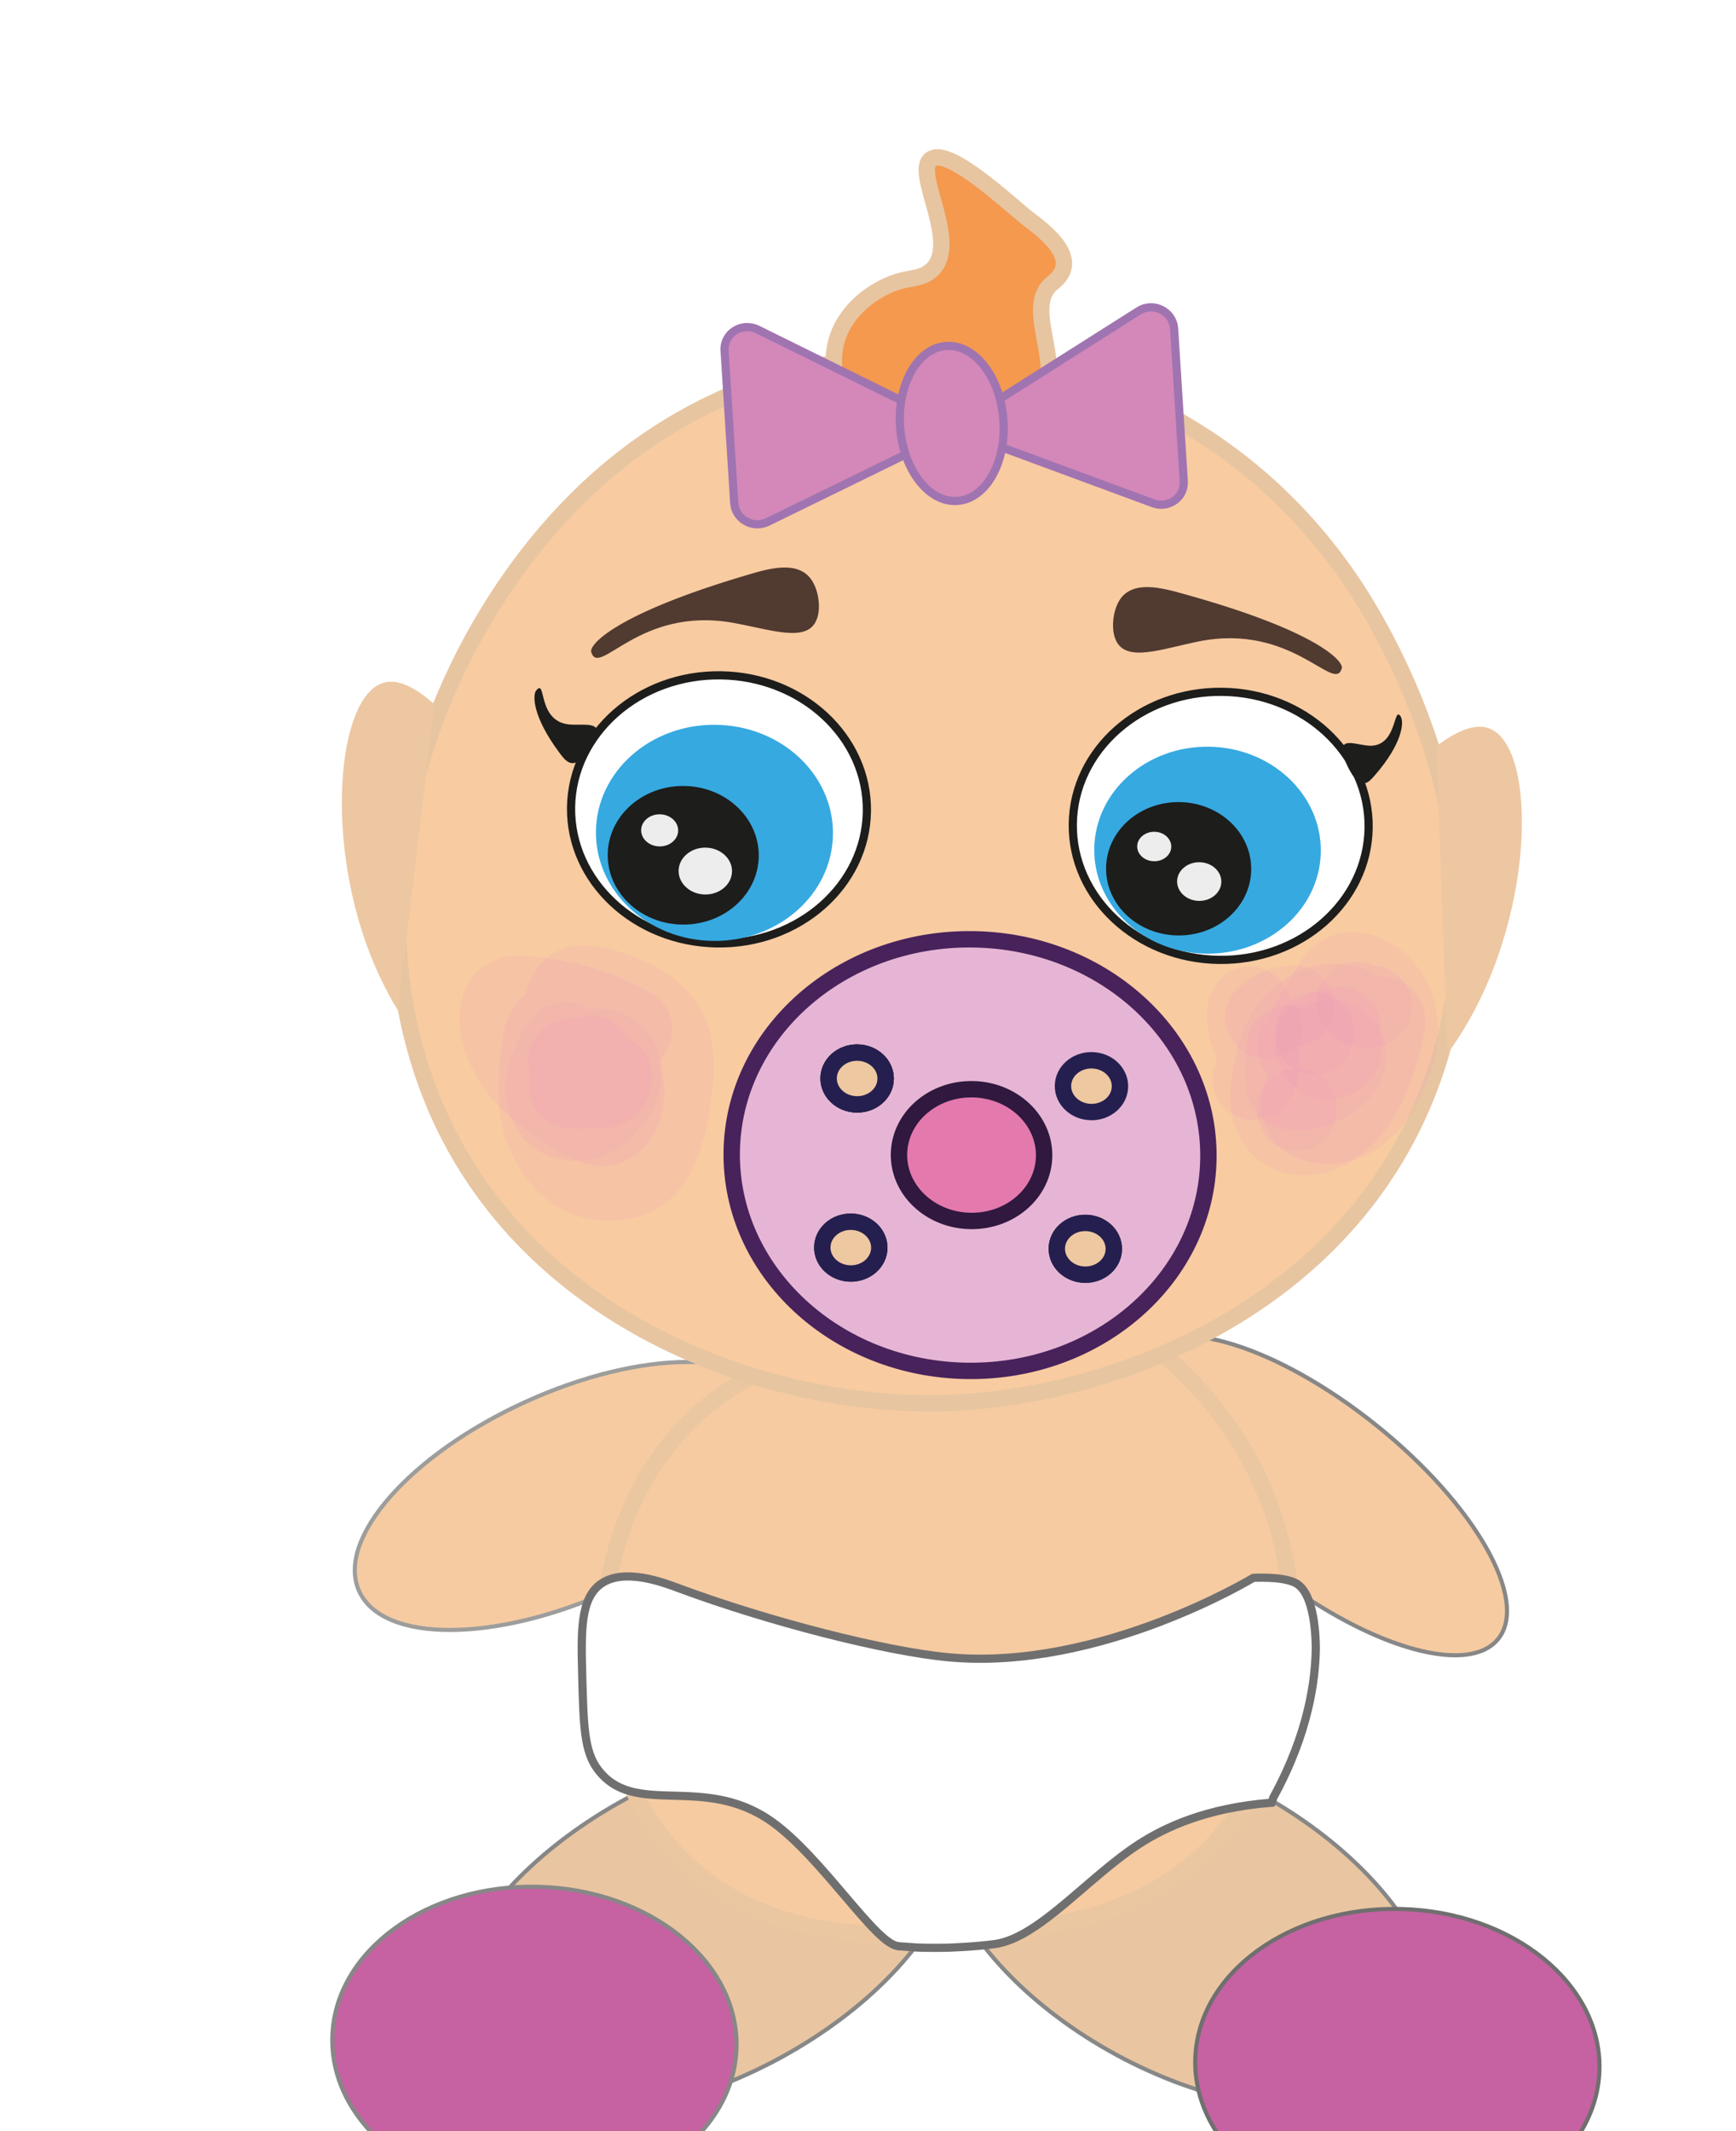 <?xml version="1.0" encoding="UTF-8"?><svg id="Lag_1" xmlns="http://www.w3.org/2000/svg" width="3.74cm" height="4.59cm" xmlns:xlink="http://www.w3.org/1999/xlink" viewBox="0 0 105.97 129.99"><defs><style>.cls-1,.cls-2,.cls-3,.cls-4,.cls-5,.cls-6,.cls-7,.cls-8,.cls-9,.cls-10,.cls-11,.cls-12,.cls-13,.cls-14,.cls-15,.cls-16,.cls-17,.cls-18,.cls-19,.cls-20{stroke-miterlimit:10;}.cls-1,.cls-2,.cls-3,.cls-4,.cls-5,.cls-6,.cls-9,.cls-10,.cls-11,.cls-12,.cls-13,.cls-14,.cls-20{stroke-linecap:round;}.cls-1,.cls-5,.cls-15,.cls-16{stroke-width:.5px;}.cls-1,.cls-16{fill:#d388b9;stroke:#a074b1;}.cls-2,.cls-3{fill:#c661a2;}.cls-2,.cls-3,.cls-4,.cls-7,.cls-8{stroke-width:.25px;}.cls-2,.cls-15{stroke:#706f6f;}.cls-3,.cls-4,.cls-7{stroke:#878787;}.cls-4{fill:#e9c6a1;}.cls-5,.cls-6,.cls-10,.cls-11,.cls-13{stroke:#1d1d1b;}.cls-5,.cls-15{fill:#fff;}.cls-21,.cls-10{fill:#ecc7a1;}.cls-22{fill:#ee96bf;}.cls-23,.cls-6{fill:#1d1d1b;}.cls-24{fill:#513a30;}.cls-7,.cls-8,.cls-17{fill:#f6cba1;}.cls-8{stroke:#9d9d9c;}.cls-9{fill:#e479ae;stroke:#30183e;}.cls-11,.cls-12{fill:#eec8a1;}.cls-12{stroke:#251f4f;}.cls-13{fill:#ededed;}.cls-14{fill:#e6b5d5;stroke:#48225b;}.cls-25{filter:url(#drop-shadow-1);}.cls-17{stroke:#eac6a1;}.cls-18{fill:#f4994e;}.cls-18,.cls-19{stroke:#e7c5a1;}.cls-19{fill:#f8cba1;}.cls-26{opacity:.15;}.cls-20{fill:#36a9e1;stroke:#36a9e1;stroke-width:.75px;}</style><filter id="drop-shadow-1" filterUnits="userSpaceOnUse"><feOffset dx="7" dy="7"/><feGaussianBlur result="blur" stdDeviation="5"/><feFlood flood-color="#000" flood-opacity=".2"/><feComposite in2="blur" operator="in"/><feComposite in="SourceGraphic"/></filter></defs><g class="cls-25"><g><ellipse class="cls-4" cx="65.47" cy="110.37" rx="9.09" ry="16.52" transform="translate(-62.76 115.2) rotate(-61.48)"/><ellipse class="cls-4" cx="35.92" cy="110.65" rx="16.9" ry="9.19" transform="translate(-47.11 29.16) rotate(-27.55)"/><g><g><g><ellipse class="cls-8" cx="27.72" cy="84.26" rx="14.05" ry="6.32" transform="translate(-32.37 19.01) rotate(-24.43)"/><ellipse class="cls-7" cx="73.56" cy="84.24" rx="5.51" ry="13.97" transform="translate(-38.18 88.9) rotate(-51.26)"/><path class="cls-17" d="M54.04,71.53c-3.55-.18-6.54,1.31-11.02,3.4-3.91,1.82-6.28,2.92-8.54,5.43-4.46,4.94-4.69,11.14-4.66,13.24,.03,1.82,.12,8.2,4.85,12.86,5.12,5.04,12.23,4.7,16.75,4.48,4.56-.22,10.62-.52,15.25-5.04,5.92-5.79,6.54-15.59,3.16-22.75-2.52-5.34-8.21-11.22-15.79-11.6Z"/><path class="cls-19" d="M50.58,78.6c10.25-.28,25.45-5.88,30.17-20.64,4.59-14.33-3.85-27.41-5.13-29.33-7.98-11.95-20.05-13.63-22.39-13.91-2.28-.26-14.96-1.47-25.21,8.89-7.35,7.42-13.17,20.49-9.71,33.23,4.34,16.03,20.8,22.07,32.28,21.76Z"/><ellipse class="cls-14" cx="52.22" cy="63.46" rx="13.17" ry="14.55" transform="translate(-11.95 114.81) rotate(-89.22)"/><ellipse class="cls-10" cx="44.94" cy="69.11" rx="1.58" ry="1.74" transform="translate(-24.78 113.1) rotate(-89.22)"/><ellipse class="cls-11" cx="59.26" cy="69.18" rx="1.58" ry="1.74" transform="translate(-10.73 127.49) rotate(-89.22)"/><ellipse class="cls-12" cx="59.63" cy="59.26" rx="1.58" ry="1.74" transform="translate(-.44 118.07) rotate(-89.22)"/><ellipse class="cls-12" cx="59.26" cy="69.18" rx="1.58" ry="1.74" transform="translate(-10.73 127.49) rotate(-89.22)"/><ellipse class="cls-12" cx="44.94" cy="69.11" rx="1.58" ry="1.74" transform="translate(-24.78 113.1) rotate(-89.22)"/><ellipse class="cls-12" cx="45.32" cy="58.79" rx="1.58" ry="1.74" transform="translate(-14.08 103.3) rotate(-89.22)"/><ellipse class="cls-11" cx="45.32" cy="58.79" rx="1.58" ry="1.74" transform="translate(-14.08 103.3) rotate(-89.22)"/><ellipse class="cls-9" cx="52.31" cy="63.47" rx="4.02" ry="4.43" transform="translate(-11.87 114.9) rotate(-89.22)"/><ellipse class="cls-5" cx="36.89" cy="42.36" rx="8.18" ry="9.03" transform="translate(-5.97 78.67) rotate(-89.22)"/><ellipse class="cls-5" cx="67.52" cy="43.36" rx="8.18" ry="9.03" transform="translate(23.24 110.29) rotate(-89.22)"/><ellipse class="cls-20" cx="36.61" cy="43.79" rx="6.22" ry="6.86" transform="translate(-7.66 79.82) rotate(-89.24)"/><ellipse class="cls-20" cx="66.71" cy="44.86" rx="5.94" ry="6.54" transform="translate(20.97 110.96) rotate(-89.24)"/><ellipse class="cls-6" cx="34.7" cy="45.16" rx="3.73" ry="4.11" transform="translate(-10.91 79.26) rotate(-89.24)"/><ellipse class="cls-6" cx="64.94" cy="45.99" rx="3.57" ry="3.93" transform="translate(18.1 110.31) rotate(-89.24)"/><ellipse class="cls-13" cx="33.27" cy="43.63" rx="1.48" ry="1.63" transform="translate(-10.8 76.33) rotate(-89.24)"/><ellipse class="cls-13" cx="36.05" cy="46.13" rx="1.93" ry="2.13" transform="translate(-10.55 81.56) rotate(-89.24)"/><ellipse class="cls-13" cx="63.45" cy="44.63" rx="1.4" ry="1.54" transform="translate(17.99 107.48) rotate(-89.24)"/><ellipse class="cls-13" cx="66.2" cy="46.77" rx="1.68" ry="1.85" transform="translate(18.56 112.34) rotate(-89.24)"/><path class="cls-18" d="M45.89,18.72c-2.27-1.61-2.4-4.24-1.4-5.97,.17-.29,.86-1.45,2.47-2.25,1.3-.65,1.9-.42,2.61-.83,2.45-1.44-1.08-6.41,.36-7.04,1-.43,3.53,1.73,5.59,3.5,.63,.54,3.78,2.5,1.76,4.08-2.14,1.67,1.43,5.67-1.36,8.35-2.03,1.94-7.18,2.18-10.02,.16Z"/><g><path class="cls-16" d="M37.23,14.37l.59,9.29c.06,.99,1.14,1.6,2.04,1.16l9.16-4.48c1.03-.5,1.02-1.94-.02-2.45l-9.75-4.81c-.97-.48-2.09,.24-2.02,1.29Z"/><path class="cls-16" d="M53.43,17.69l9.08-5.75c.89-.57,2.09,.03,2.16,1.08l.59,9.32c.06,.98-.93,1.69-1.87,1.34l-9.67-3.57c-1.07-.4-1.24-1.81-.29-2.42Z"/><ellipse class="cls-1" cx="51.1" cy="18.81" rx="3.16" ry="4.74" transform="translate(-1.25 3.82) rotate(-4.23)"/></g><ellipse class="cls-2" cx="78.3" cy="118.95" rx="9.49" ry="12.34" transform="translate(-42.7 194.05) rotate(-88.47)"/><ellipse class="cls-3" cx="25.62" cy="117.6" rx="9.49" ry="12.34" transform="translate(-92.62 140.07) rotate(-88.47)"/><path class="cls-15" d="M47.85,111.74s1.17,.08,1.17,.08c0,0,.79,.03,1.77,.01,0,0,1.54-.04,2.92-.22,2.69-.36,5.69-4.08,8.83-6.11,1.55-1,4.08-2.21,8.08-2.52,.04-.11,.07-.21,.11-.32,2.19-4,2.56-7.22,2.59-9.08,0-.51-.03-3.42-1.26-4.02-.83-.41-2.56-.3-2.56-.3,0,0-9.37,5.69-18.56,4.85-3.91-.36-11.03-2.19-16.45-4.2-1.02-.38-3.38-1.28-4.8-.29-1.27,.89-1.22,2.91-1.15,5.59,.08,3.08,.12,4.62,.94,5.72,2.24,3.02,6.42,.24,10.61,3.19,3.06,2.15,6.37,7.52,7.74,7.61Z"/><ellipse class="cls-12" cx="45.32" cy="58.79" rx="1.58" ry="1.74" transform="translate(-14.08 103.3) rotate(-89.22)"/></g><path class="cls-24" d="M74.91,33.75c.11-.43-1.51-2.28-9.63-4.53-1.32-.37-3.16-.89-3.95,.39-.41,.67-.53,1.8-.19,2.48,.65,1.29,2.71,.5,4.99,.03,5.77-1.18,8.35,3.24,8.78,1.62Z"/><path class="cls-24" d="M29.09,32.75c-.13-.43,1.45-2.31,9.51-4.69,1.31-.39,3.13-.94,3.96,.33,.43,.66,.58,1.79,.25,2.48-.61,1.3-2.7,.54-4.99,.12-5.8-1.08-8.26,3.38-8.73,1.77Z"/><path class="cls-23" d="M25.72,35.12c-.18,.23-.29,1.5,1.47,3.84,.29,.38,.68,.92,1.35,.29,.35-.32,.76-.95,.88-1.39,.23-.82-.67-.64-1.53-.67-2.17-.08-1.5-2.93-2.17-2.07Z"/><path class="cls-23" d="M78.53,36.77c.14,.26,.14,1.52-1.64,3.55-.29,.33-.69,.8-1.24,.07-.29-.38-.61-1.06-.68-1.51-.14-.85,.66-.52,1.44-.42,1.97,.27,1.6-2.65,2.13-1.7Z"/></g><path class="cls-21" d="M19.53,35.96c-1.53-1.37-2.49-1.5-3.1-1.33-2.87,.79-3.69,9.9-.58,17.2,.51,1.18,1.03,2.13,1.43,2.79"/><path class="cls-21" d="M80.68,38.51c1.64-1.25,2.61-1.31,3.2-1.1,2.8,1,2.85,10.15-.86,17.19-.6,1.14-1.21,2.05-1.66,2.67"/></g></g><g class="cls-26"><path class="cls-22" d="M69.2,56.15c-.17,1.19-.3,2.36-.1,3.55,0,.04,.01,.07,.02,.11,.04,.19,.18,.48,.27,.65,.12,.23,.29,.46,.48,.64,.39,.36,.89,.68,1.42,.76,.35,.06,.7,.11,1.06,.09,.38-.02,.77-.08,1.14-.15,.52-.1,1.03-.32,1.5-.55s.9-.57,1.29-.91c1.05-.95,1.62-2.47,1.24-3.86-.07-.25-.19-.52-.31-.75-.13-.24-.32-.46-.49-.66-.05-.06-.11-.11-.17-.17-.2-.17-.41-.35-.65-.48-.51-.28-1.01-.41-1.59-.44-.03,0-.06,0-.09,0-.23,0-.53,.05-.76,.1-.27,.06-.52,.2-.77,.31-.29,.16-.53,.37-.7,.64-.22,.24-.37,.52-.45,.85-.1,.33-.12,.66-.04,1,.02,.33,.11,.64,.3,.93,.34,.53,.86,1,1.49,1.15l.66,.09c.45,0,.87-.12,1.26-.34l.04-.02-.6,.25c.06-.02,.12-.04,.18-.04l-.66,.09c.06,0,.12,0,.18,0l-.66-.09c.08,.01,.15,.04,.22,.07l-.6-.25c.07,.03,.14,.07,.2,.12l-.51-.39c.08,.06,.14,.13,.2,.2l-.39-.51c.05,.06,.08,.13,.11,.2l-.25-.6c.02,.06,.04,.12,.05,.18l-.09-.66c.01,.09,.01,.18,0,.27l.09-.66c-.02,.11-.04,.21-.08,.32l.25-.6c-.07,.16-.16,.3-.26,.44l.39-.51c-.14,.17-.29,.31-.46,.44l.51-.39c-.24,.18-.49,.33-.77,.45l.6-.25c-.32,.13-.64,.22-.98,.27l.66-.09c-.21,.02-.42,.04-.64,.02l.66,.09c-.07,0-.13-.02-.2-.05l.6,.25s-.06-.03-.08-.05l.51,.39s-.05-.04-.07-.06l.39,.51s-.04-.06-.06-.09l.25,.6c-.02-.05-.03-.1-.04-.16l.09,.66c-.06-.69,0-1.4,.09-2.08l-.09,.66s.01-.09,.02-.14c.1-.33,.12-.66,.04-1-.02-.33-.11-.64-.3-.93-.3-.52-.9-1.01-1.49-1.15-.64-.15-1.36-.11-1.93,.25l-.51,.39c-.31,.31-.52,.68-.64,1.1h0Z"/></g><g class="cls-26"><path class="cls-22" d="M75.47,59.63c.09-.09,.18-.17,.28-.25l-.51,.39c.44-.33,.94-.58,1.38-.91,.84-.63,1.56-1.4,1.84-2.45,.56-2.06-.88-4.1-2.92-4.53-1.78-.37-3.42,.21-4.79,1.32-1.1,.89-1.8,2.25-2.17,3.59-.35,1.26-.58,2.67-.41,3.97,.24,1.8,1.42,3.32,3.22,3.78,3.14,.8,5.91-1.57,7.17-4.25,.6-1.27,1.01-2.59,1.32-3.96,.19-.82,.2-1.63-.21-2.38-.36-.66-1.06-1.17-1.8-1.33-.86-.19-1.81-.15-2.69-.2-1.31-.07-2.56,1.2-2.5,2.5,.06,1.41,1.1,2.43,2.5,2.5,.67,.04,1.35,.06,2.02,.11l-.66-.09c.06,0,.12,.02,.18,.04l-.6-.25,.07,.05-.9-.9,.06,.09-.25-.6,.02,.11-.09-.66v.11c.02-.22,.05-.44,.08-.66-.21,1.08-.52,2.17-.94,3.19l.25-.6c-.29,.67-.63,1.3-1.07,1.88l.39-.51c-.29,.37-.61,.7-.97,.99l.51-.39c-.27,.2-.55,.37-.86,.5l.6-.25c-.23,.09-.46,.15-.7,.18l.66-.09c-.23,.02-.46,.02-.69,0l.66,.09c-.19-.03-.37-.08-.55-.15l.6,.25c-.14-.06-.26-.14-.39-.22l.51,.39c-.12-.1-.22-.2-.32-.32l.39,.51c-.09-.12-.16-.25-.23-.39l.25,.6c-.09-.21-.14-.43-.17-.66l.09,.66c-.05-.43-.02-.86,.04-1.29l-.09,.66c.11-.83,.27-1.65,.58-2.43l-.25,.6c.15-.36,.34-.7,.57-1.01l-.39,.51c.22-.28,.47-.53,.75-.76l-.51,.39c.23-.17,.46-.31,.71-.43l-.6,.25c.26-.11,.52-.19,.79-.23l-.66,.09c.23-.03,.46-.03,.7,0l-.66-.09c.19,.03,.36,.08,.53,.15l-.6-.25c.13,.06,.25,.13,.37,.22l-.51-.39c.08,.07,.15,.14,.22,.22l-.39-.51c.06,.09,.1,.17,.15,.26l-.25-.6c.03,.07,.04,.14,.05,.22l-.09-.66c0,.08,.01,.16,0,.24l.09-.66c-.02,.12-.05,.23-.09,.34l.25-.6c-.06,.12-.11,.22-.19,.32l.39-.51c-.13,.17-.28,.32-.45,.46l.51-.39c-.71,.54-1.52,.91-2.17,1.56-.93,.92-.99,2.62,0,3.54s2.54,.99,3.54,0h0Z"/></g><g class="cls-26"><path class="cls-22" d="M31.84,53.47c-1.24-.17-2.49-.35-3.73-.52-.89-.12-1.76-.11-2.57,.36s-1.32,1.19-1.65,2.06c-.21,.55-.25,1.15-.31,1.73-.07,.62-.13,1.23-.15,1.85-.04,1.23,.07,2.53,.5,3.69,.84,2.29,2.64,4.35,5.17,4.73,1.35,.2,2.67,.08,3.89-.56s2.06-1.85,2.57-3.15c.41-1.03,.63-2.15,.8-3.24,.2-1.34,.29-2.57,.08-3.92-.41-2.65-2.43-4.28-4.81-5.17-1.13-.42-2.35-.8-3.57-.64-1.67,.22-2.72,1.63-3.05,3.19-.25,1.17-.44,2.35-.62,3.53-.2,1.31-.47,2.7,.01,3.99,.54,1.44,1.69,2.55,3.24,2.84s3.15-.07,4.27-1.2c1.05-1.05,1.4-2.69,.99-4.1-.44-1.49-1.58-2.63-3.06-3.08-1.25-.38-2.78,.45-3.08,1.75s.41,2.67,1.75,3.08c.47,.14-.52-.31-.11-.04l-.3-.24c.07,.06,.13,.12,.18,.18l-.23-.3c.05,.07,.09,.15,.13,.22l-.15-.36c.03,.08,.05,.16,.07,.25-.22-.33-.02-.58-.04-.22-.02,.33,.16-.68,.03-.23s.3-.54,.04-.14c.27-.32,.31-.39,.14-.21,.34-.25,.41-.3,.19-.16-.42,.26,.58-.2,.11-.06-.44,.13,.49,.04,.2-.02-.08-.02-.26-.02-.34,0l.4,.05c-.09-.02-.17-.04-.26-.07l.35,.15c-.08-.04-.15-.08-.23-.13l.3,.23c-.18-.18-.13-.11,.14,.21-.33-.51,.17,.51-.03-.05l-.04-.17c.05,.37,.06,.42,.05,.13,.02-.18,.02-.37,.03-.54,.03-.64-.1,.63,0-.09,.07-.43,.13-.86,.2-1.29,.14-.86,.29-1.72,.47-2.57,.03-.15,.07-.29,.11-.44,.04-.19,.21-.31-.08,.18-.27,.46-.78,.64-1.29,.67,.55-.04-.5-.18,.04,0,.33,.11,.68,.19,1.02,.3,.11,.04,.23,.07,.34,.11,.11,.04,.22,.08,.33,.12,.26,.1,.22,.08-.11-.05,.3,.04,.65,.34,.91,.49,.48,.28-.36-.38,.02,.03-.01-.01,.24,.22,.23,.24l-.18-.24c.07,.09,.13,.19,.19,.29l.08,.15c.12,.25,.1,.2-.05-.13,.04,0,.13,.44,.14,.49,.03,.11,.05,.22,.06,.34-.05-.38-.06-.43-.03-.15,0,.29,.02,.58,0,.87,0,.17-.02,.35-.04,.52,0,.1-.06,.68,0,.11-.07,.83-.3,1.7-.54,2.5-.05,.17-.11,.33-.16,.5-.17,.55,.29-.44-.02,.04l-.08,.15c-.15,.23-.12,.2,.09-.08-.01,.06-.21,.23-.24,.26-.36,.39,.47-.3,.02-.03s.55-.13,.04,0c-.08,.02-.4,.06-.45,.11,.41-.05,.47-.06,.2-.04-.1,0-.21,0-.31,0-.33,.01,0-.15,.19,.04-.06-.06-.38-.08-.46-.11l-.15-.05c-.25-.09-.2-.07,.16,.07,0-.02-.39-.22-.42-.24-.49-.28,.36,.37-.03-.03-.07-.08-.16-.17-.24-.24-.41-.37,.26,.45-.03-.02-.12-.19-.23-.39-.34-.58-.29-.49,.16,.52-.02-.02-.07-.21-.14-.42-.2-.64-.03-.11-.05-.22-.07-.33-.05-.29-.05-.29,0,.02-.02-.14-.03-.29-.03-.43-.05-.95,.05-1.89,.14-2.83,.07-.72-.16,.55,0,.01,.02-.1,.05-.19,.08-.28-.06,.24-.18,.45-.37,.61l-.29,.22c-.85,.15-1.04,.22-.59,.21,.57,.18-.54-.08,.13,.01,.99,.14,1.98,.28,2.97,.42,.7,.1,1.29,.12,1.93-.25,.52-.3,1.01-.9,1.15-1.49,.27-1.18-.36-2.88-1.75-3.08h0Z"/></g><g class="cls-26"><path class="cls-22" d="M32.83,53.62c-2.14-1.27-4.49-1.97-6.95-2.25-.49-.06-.99-.11-1.48-.07-1.21,.1-2.26,.65-2.86,1.74-.68,1.24-.58,2.93-.1,4.22s1.21,2.42,2.19,3.39c.84,.82,1.81,1.52,2.79,2.16,1.32,.86,2.77,1.73,4.4,1.16s2.62-2.22,2.74-3.94c.09-1.41-.52-2.74-1.4-3.8-.95-1.15-2.34-1.69-3.78-1.84-.6-.06-1.36,.32-1.77,.73-.43,.43-.76,1.15-.73,1.77s.24,1.32,.73,1.77c.52,.47,1.07,.66,1.77,.73h.11c-.22-.02-.44-.05-.66-.08,.24,.04,.47,.1,.7,.19l-.6-.25c.25,.11,.48,.25,.7,.41l-.51-.39c.21,.17,.4,.36,.57,.58l-.39-.51c.16,.22,.29,.45,.4,.7l-.25-.6c.09,.22,.15,.43,.19,.67l-.09-.66c.03,.23,.03,.45,0,.68l.09-.66c-.03,.2-.08,.39-.15,.57l.25-.6c-.08,.18-.17,.34-.29,.5l.39-.51c-.08,.09-.16,.16-.25,.24l.51-.39c-.06,.05-.13,.09-.2,.12l.6-.25c-.13,.05-.23,.07-.36,.09l.66-.09c-.09,0-.18,0-.27-.01l.66,.09c-.14-.03-.27-.07-.4-.12l.6,.25c-.99-.45-1.94-1.16-2.8-1.83l.51,.39c-.61-.48-1.17-1-1.64-1.61l.39,.51c-.29-.39-.54-.8-.74-1.24l.25,.6c-.17-.4-.29-.8-.35-1.23l.09,.66c-.03-.29-.04-.58-.01-.87l-.09,.66c.02-.15,.05-.29,.11-.43l-.25,.6c.03-.07,.06-.13,.11-.19l-.39,.51c.04-.06,.1-.11,.16-.15l-.51,.39c.06-.05,.13-.08,.21-.11l-.6,.25c.08-.03,.15-.04,.23-.06l-.66,.09c.58-.06,1.18,.03,1.76,.1l-.66-.09c1.26,.18,2.48,.51,3.66,1l-.6-.25c.6,.26,1.18,.55,1.74,.88,1.13,.67,2.79,.29,3.42-.9s.31-2.71-.9-3.42h0Z"/></g><g class="cls-26"><path class="cls-22" d="M77.56,52.04c-1.73-.36-3.58,.16-4.77,1.52-1,1.14-1.48,2.52-2,3.92-.58,1.55-1.29,3.2-.29,4.77s2.93,1.99,4.66,1.64c2.67-.55,4.37-3.08,5.2-5.49,.97-2.83,.3-6.15-2.35-7.81-.74-.46-1.65-.73-2.52-.73-1.36,0-2.46,.76-3.16,1.88-.79,1.26-1.5,2.58-2.25,3.87-.66,1.13-.3,2.79,.9,3.42s2.72,.31,3.42-.9c.5-.86,1-1.72,1.5-2.58,.24-.41,.47-.83,.72-1.23,.07-.11,.27-.29,.01-.05-.18,.17-.32,.34-.56,.45-.09,.04-.78,.14-.5,.14,.29,0-.59-.16-.19-.02,.06,.02,.2,.04,.25,.09-.01,0-.56-.31-.24-.08,.03,.02,.22,.13,.22,.14-.02,.03-.49-.45-.2-.15,.02,.03,.37,.36,.35,.37-.04,.03-.36-.56-.17-.19,.05,.09,.11,.18,.16,.28,.26,.5-.18-.54,0,0,.03,.09,.13,.67,.08,.26s0,.2,0,.31-.01,.21-.01,.32c-.01,.54,.13-.55,0-.03-.11,.42-.22,.84-.37,1.25-.07,.19-.22,.31,.08-.18-.04,.07-.07,.16-.11,.23-.09,.18-.18,.35-.28,.52-.08,.13-.16,.26-.25,.39-.05,.07-.11,.14-.15,.21,.26-.49,.28-.35,.15-.2-.12,.13-.23,.26-.36,.38-.06,.06-.13,.11-.19,.17-.34,.31,.5-.3,.1-.08-.03,.02-.45,.24-.45,.25,0-.04,.63-.21,.24-.11-.08,.02-.16,.05-.25,.07-.06,.02-.13,.03-.19,.04-.3,.07,.59-.01,.29-.05-.08,0-.16,0-.24,0-.29,.01,.64,.14,.25,.02-.36-.11,.27,.13,.27,.13-.32-.16,.22,.19,.23,.2-.27-.23,.18,.24,.19,.25,.14,.2,.2,.49,.22,.73,.03,.52-.09,.44-.02,.22,.03-.1,.06-.2,.09-.29,.09-.26,.19-.52,.29-.78,.18-.47,.36-.95,.53-1.42,.04-.1,.07-.19,.11-.29,.03-.09,.21-.51,.05-.13-.15,.36-.01,.04,.03-.05,.06-.12,.11-.23,.18-.34,.05-.09,.11-.17,.16-.26,.12-.17,.11-.17-.02,0-.14,.17-.14,.17,0,.01,.05-.05,.1-.1,.15-.15,.18-.22-.48,.3-.12,.08,0,0,.23-.12,.25-.14-.36,.14-.45,.18-.27,.11,.07-.02,.13-.05,.2-.06,.31-.1,0,.15-.25,.02h.14c.27,.01,.19,0-.25-.04,1.28,.27,2.76-.37,3.08-1.75,.29-1.25-.38-2.79-1.75-3.08h0Z"/></g><g class="cls-26"><path class="cls-22" d="M68.23,54.04l-.05,.04,.51-.39c-.06,.04-.11,.07-.17,.09l.6-.25c-.06,.02-.12,.04-.19,.05l.66-.09s-.09,0-.13,0l.66,.09h-.06c.61,.79,1.22,1.6,1.84,2.4-.04-.51-.08-1.03-.12-1.54-.05-.64-.24-1.31-.73-1.77l-.51-.39c-.29-.18-.6-.28-.93-.3-.53-.07-1.13,0-1.59,.3-.57,.37-.93,.85-1.15,1.49-.31,.91-.2,1.97,.06,2.88,.16,.55,.39,1.09,.48,1.67l-.09-.66c.02,.17,.03,.33,0,.5l.09-.66c-.02,.13-.05,.25-.1,.38l.25-.6c-.04,.09-.09,.18-.15,.27l.39-.51-.03,.04c-.24,.23-.42,.49-.52,.8-.16,.3-.23,.62-.22,.96,0,.61,.27,1.35,.73,1.77s1.1,.76,1.77,.73c.61-.03,1.37-.22,1.77-.73,.17-.22,.36-.42,.5-.66s.23-.5,.33-.75c.09-.23,.11-.46,.15-.71,.08-.63,.03-1.22-.12-1.84s-.44-1.26-.54-1.93l.09,.66c-.03-.2-.03-.39-.01-.59l-.09,.66c.02-.12,.04-.24,.09-.36l-4.91-.66c.04,.51,.08,1.03,.12,1.54l.09,.66c.08,.33,.23,.61,.45,.85,.3,.39,.79,.82,1.3,.9,.29,.04,.57,.11,.86,.1,.25,0,.54-.05,.79-.11,.22-.06,.52-.19,.72-.3,.24-.14,.45-.32,.66-.5,.46-.4,.73-1.17,.73-1.77s-.27-1.35-.73-1.77-1.1-.76-1.77-.73l-.66,.09c-.42,.12-.79,.33-1.1,.64h0Z"/></g><g class="cls-26"><path class="cls-22" d="M72.07,56.84c.07-.07,.14-.13,.22-.19l-.51,.39c.17-.13,.35-.24,.55-.32l-.6,.25c.21-.09,.44-.15,.67-.18l-.66,.09c.07,0,.14-.02,.21-.02,.34,.01,.67-.06,.96-.22,.31-.1,.58-.27,.8-.52,.24-.23,.42-.49,.52-.8,.16-.3,.23-.62,.22-.96l-.09-.66c-.12-.42-.33-.79-.64-1.1l-.51-.39c-.39-.23-.81-.34-1.26-.34-.29,.01-.59,.07-.88,.11-.08,.01-.16,.02-.24,.04-.36,.08-.7,.25-1.03,.39-.14,.06-.28,.13-.41,.22-.24,.16-.46,.34-.68,.52-.06,.05-.13,.11-.19,.17-.24,.23-.42,.49-.52,.8-.16,.3-.23,.62-.22,.96-.01,.34,.06,.67,.22,.96,.1,.31,.27,.58,.52,.8l.51,.39c.39,.23,.81,.34,1.26,.34l.66-.09c.42-.12,.79-.33,1.1-.64h0Z"/></g><g class="cls-26"><path class="cls-22" d="M72.16,63.19c3.22,0,3.22-5,0-5s-3.22,5,0,5h0Z"/></g><g class="cls-26"><path class="cls-22" d="M73.24,58.52c3.22,0,3.22-5,0-5s-3.22,5,0,5h0Z"/></g><g class="cls-26"><path class="cls-22" d="M72.81,58.59c.06,.02,.13,.04,.2,.05,.27,.05,.56,.11,.84,.1,.04,0,.07,0,.11,0,.24-.02,.49-.06,.74-.1,.07-.01,.14-.03,.21-.06,.22-.08,.45-.18,.66-.28,.03-.02,.06-.03,.1-.05,.23-.14,.45-.32,.65-.49,.05-.04,.1-.09,.14-.14,.15-.18,.3-.37,.43-.56,.02-.03,.04-.07,.06-.1,.23-.39,.34-.81,.34-1.26,0-.45-.12-.87-.34-1.26-.22-.38-.52-.67-.9-.9-.39-.23-.81-.34-1.26-.34-.09,0-.18,0-.27,0-.31,.03-.62,.06-.92,.13-.08,.02-.16,.05-.24,.08-.24,.1-.58,.21-.82,.37-.52,.35-.89,.69-1.23,1.23s-.41,1.04-.47,1.65c-.02,.18,.02,.36,.05,.54,.02,.18,.03,.37,.1,.55,.08,.21,.19,.55,.35,.77s.31,.48,.53,.65c.09,.08,.2,.16,.29,.22s.19,.16,.29,.22c.03,.02,.07,.04,.1,.06,.22,.11,.45,.22,.68,.28,.01,0,.03,0,.04,.01,.22,.05,.48,.07,.71,.1,.28,.03,.64-.05,.86-.09,.08-.01,.15-.03,.22-.06,.16-.06,.49-.18,.7-.3s.48-.35,.6-.45c.21-.17,.41-.46,.54-.66,.16-.23,.27-.51,.34-.78,.15-.61,.11-.92,0-1.53-.08-.33-.23-.61-.45-.85-.18-.27-.41-.49-.7-.64-.29-.18-.6-.28-.93-.3-.33-.07-.66-.06-1,.04l-.6,.25c-.38,.22-.67,.52-.9,.9l-.25,.6c-.12,.44-.12,.89,0,1.33,0,.01,0,.03,0,.04l-.09-.66s0,.08,0,.12l.09-.66s-.02,.08-.03,.12l.25-.6s-.04,.08-.07,.12l.39-.51c-.04,.05-.08,.1-.14,.14l.51-.39c-.06,.05-.12,.08-.19,.11l.6-.25c-.07,.03-.14,.05-.22,.06l.66-.09c-.07,0-.13,0-.2,0l.66,.09c-.05,0-.1-.02-.15-.04l.6,.25c-.06-.02-.11-.05-.16-.09l.51,.39c-.05-.04-.1-.09-.14-.14l.39,.51c-.05-.06-.08-.12-.11-.19l.25,.6c-.03-.08-.05-.16-.06-.24l.09,.66c0-.08,0-.16,0-.25l-.09,.66c.01-.08,.03-.15,.06-.22l-.25,.6c.03-.07,.07-.14,.12-.2l-.39,.51c.06-.07,.13-.14,.2-.2l-.51,.39c.09-.07,.19-.12,.29-.17l-.6,.25c.13-.06,.27-.09,.41-.11l-.66,.09c.12-.02,.23-.02,.35-.01l-2.16-3.76c-.03,.06-.06,.11-.1,.16l.39-.51c-.05,.06-.1,.12-.16,.16l.51-.39c-.08,.06-.16,.11-.25,.14l.6-.25c-.1,.04-.2,.07-.3,.08l.66-.09c-.09,0-.18,.01-.26,0l.66,.09c-.08-.01-.16-.03-.23-.06-.33-.1-.66-.12-1-.04-.33,.02-.64,.11-.93,.3-.29,.16-.53,.37-.7,.64-.22,.24-.37,.52-.45,.85l-.09,.66c0,.45,.12,.87,.34,1.26l.39,.51c.31,.31,.68,.52,1.1,.64h0Z"/></g><g class="cls-26"><path class="cls-22" d="M26.7,56.8c-.16,.49-.27,1.02-.28,1.54,0,.17,.03,.35,.06,.52,.02,.15,.03,.33,.08,.48,.09,.3,.21,.62,.39,.88,.14,.21,.31,.43,.48,.62,.1,.11,.24,.2,.36,.29,.11,.09,.24,.2,.37,.27,.11,.06,.26,.11,.36,.16,.11,.05,.26,.13,.4,.16,.57,.15,1,.13,1.56,.02,.05-.01,.1-.02,.15-.04,.19-.07,.45-.17,.63-.27,.03-.01,.05-.03,.08-.05,.46-.31,.76-.58,1.06-1.06,.13-.21,.23-.51,.3-.69,.06-.15,.06-.3,.08-.47,.02-.12,.05-.26,.05-.39,0-.17-.06-.53-.09-.69-.04-.24-.2-.56-.28-.7,0-.02-.02-.03-.03-.05-.21-.36-.37-.5-.66-.73l-.25-.2c-.21-.09-.42-.18-.63-.26-.03-.01-.06-.02-.1-.03-.1-.03-.2-.06-.3-.07-.32-.05-.66-.11-.99-.12s-.66,.06-.95,.11c-.11,.02-.22,.04-.33,.07-.31,.09-.62,.23-.91,.37-.11,.05-.22,.11-.32,.18-.25,.18-.52,.37-.75,.59-.04,.04-.08,.09-.12,.13-.17,.2-.34,.42-.49,.64-.18,.29-.28,.6-.3,.93-.07,.33-.06,.66,.04,1l.25,.6c.22,.38,.52,.67,.9,.9,.21,.11,.45,.2,.67,.28,.03,.01,.07,.02,.1,.03s.07,.01,.1,.02c.25,.04,.51,.09,.75,.1,.28,.01,.56-.05,.83-.1,.08-.01,.15-.03,.22-.05,.23-.08,.45-.18,.67-.28,.03-.01,.07-.03,.1-.05,.25-.13,.46-.33,.67-.5,.05-.04,.11-.09,.15-.14,.15-.17,.29-.37,.43-.55,.02-.03,.05-.06,.06-.1,.14-.24,.24-.5,.32-.75,.01-.03,.02-.06,.02-.1,.04-.17,.07-.51,.09-.68,0-.02,0-.05,0-.07,.03-.58-.16-1.1-.41-1.61-.03-.06-.07-.12-.11-.17-.16-.21-.31-.45-.51-.63-.1-.09-.22-.17-.32-.25s-.21-.17-.33-.25c-.15-.1-.33-.16-.49-.22-.17-.07-.33-.16-.52-.19-.24-.05-.51-.08-.75-.1-.04,0-.08,0-.12,0s-.08,0-.12,0c-.25,.02-.51,.05-.75,.11-.04,0-.08,.02-.11,.04-.23,.08-.47,.18-.69,.3-.29,.16-.53,.37-.7,.64-.22,.24-.37,.52-.45,.85-.1,.33-.12,.66-.04,1,.02,.33,.11,.64,.3,.93l.39,.51c.31,.31,.68,.52,1.1,.64l.66,.09c.45,0,.87-.12,1.26-.34,.03-.01,.05-.03,.08-.04l-.6,.25c.07-.03,.13-.04,.2-.06l-.66,.09c.09-.01,.18-.01,.27,0l-.66-.09c.1,.01,.2,.04,.29,.08l-.6-.25c.09,.04,.18,.09,.26,.15l-.51-.39c.07,.05,.13,.11,.19,.18l-.39-.51c.05,.06,.09,.13,.12,.2l-.25-.6c.03,.06,.04,.12,.05,.19l-.09-.66c0,.07,0,.13,0,.2l.09-.66c-.01,.06-.03,.11-.05,.17l.25-.6c-.03,.07-.07,.14-.12,.2l.39-.51c-.06,.07-.12,.13-.19,.19l.51-.39c-.08,.06-.17,.11-.26,.15l.6-.25c-.1,.04-.19,.06-.29,.08l.66-.09c-.08,0-.16,0-.24,0l.66,.09c-.08-.01-.16-.03-.23-.06l.6,.25s-.04-.02-.06-.03l.9,3.42s.05-.07,.08-.11l-.39,.51c.1-.12,.21-.23,.33-.32l-.51,.39c.13-.1,.28-.18,.43-.25l-.6,.25c.19-.08,.38-.13,.59-.16l-.66,.09c.18-.02,.36-.02,.54,0l-.66-.09c.17,.02,.33,.07,.49,.13l-1.49-1.15s.03,.05,.05,.07l-.25-.6s.02,.07,.03,.11l-.09-.66s0,.05,0,.08l.09-.66s-.02,.09-.04,.13l.25-.6s-.05,.09-.08,.13l.39-.51s-.07,.07-.11,.11l.51-.39s-.08,.06-.13,.08l.6-.25s-.1,.03-.15,.04l.66-.09c-.06,0-.11,0-.16,0l.66,.09c-.06-.01-.11-.03-.17-.05l.6,.25c-.06-.03-.12-.06-.18-.11l.51,.39c-.05-.04-.1-.09-.15-.15l.39,.51c-.06-.08-.1-.15-.14-.24l.25,.6c-.03-.08-.05-.16-.07-.25l.09,.66c-.02-.14-.01-.28,0-.42l-.09,.66c.03-.22,.1-.43,.17-.64,.1-.33,.12-.66,.04-1-.02-.33-.11-.64-.3-.93-.16-.29-.37-.53-.64-.7-.24-.22-.52-.37-.85-.45l-.66-.09c-.45,0-.87,.12-1.26,.34l-.51,.39c-.31,.31-.52,.68-.64,1.1h0Z"/></g><g class="cls-26"><path class="cls-22" d="M74.06,55.96s.02,.01,.03,.02c.16,.13,.36,.28,.52,.4,.02,.01,.03,.02,.05,.03,.03,.02,.07,.04,.1,.06,.11,.05,.24,.1,.35,.15s.23,.1,.35,.15c.04,.01,.08,.02,.12,.03,.02,0,.04,0,.05,.01,.23,.04,.48,.07,.71,.1,.04,0,.08,0,.12,0,.15,0,.31-.03,.45-.05s.31-.03,.45-.07c.33-.08,.61-.23,.85-.45,.27-.18,.49-.41,.64-.7,.18-.29,.28-.6,.3-.93,.07-.33,.06-.66-.04-1l-.25-.6c-.22-.38-.52-.67-.9-.9l-.6-.25c-.44-.12-.89-.12-1.33,0-.04,.01-.08,.02-.12,.02l.66-.09c-.09,.01-.17,.01-.26,0l.66,.09c-.09-.01-.17-.03-.25-.07l.6,.25c-.07-.03-.14-.07-.21-.12l.51,.39s-.02-.02-.03-.03c-.23-.24-.49-.42-.8-.52-.3-.16-.62-.23-.96-.22-.34-.01-.67,.06-.96,.22-.31,.1-.58,.27-.8,.52l-.39,.51c-.23,.39-.34,.81-.34,1.26l.09,.66c.12,.42,.33,.79,.64,1.1h0Z"/></g><g class="cls-26"><path class="cls-22" d="M25.7,54.82c-.29,.36-.6,.73-.83,1.14s-.42,.85-.58,1.29c-.26,.68-.38,1.45-.4,2.18,0,.44,.05,.91,.16,1.34,.17,.65,.49,1.17,.91,1.68,.53,.64,1.4,1.11,2.22,1.25,.27,.04,.63,.11,.93,.11s.64-.06,.93-.1c.45-.07,.85-.25,1.26-.44,.63-.3,1.22-.78,1.66-1.33,.58-.71,1.1-1.49,1.3-2.4,.23-1.05,.18-2.25-.43-3.17-.56-.85-1.43-1.54-2.45-1.75-1.23-.26-2.57-.02-3.45,.94-.55,.59-.8,1.3-.69,2.1,.02,.33,.11,.64,.3,.93,.22,.38,.52,.67,.9,.9,.04,.03,.08,.06,.12,.09l-.51-.39c.26,.21,.49,.44,.7,.7l-.39-.51c.08,.1,.15,.2,.22,.31,.35,.54,.86,.97,1.49,1.15,.6,.16,1.4,.09,1.93-.25s1-.86,1.15-1.49,.11-1.36-.25-1.93c-.25-.39-.54-.77-.86-1.11s-.71-.62-1.08-.9l.51,3.93s.07-.07,.11-.11l-.51,.39c.07-.05,.14-.09,.22-.13l-.6,.25c.08-.03,.16-.05,.25-.07l-.66,.09c.13-.01,.25-.01,.38,0l-.66-.09c.13,.02,.25,.06,.37,.11l-.6-.25c.12,.05,.23,.12,.34,.19l-.51-.39c.09,.07,.16,.14,.23,.23l-.39-.51c.07,.09,.12,.19,.17,.29l-.25-.6c.04,.12,.07,.23,.1,.35l-.09-.66c.02,.17,.02,.34,0,.51l.09-.66c-.03,.22-.1,.44-.18,.65l.25-.6c-.12,.28-.28,.53-.46,.78l.39-.51c-.19,.24-.41,.46-.65,.66l.51-.39c-.19,.14-.39,.27-.62,.36l.6-.25c-.19,.08-.39,.13-.6,.16l.66-.09c-.18,.02-.36,.02-.53,0l.66,.09c-.18-.03-.34-.07-.51-.14l.6,.25c-.12-.05-.23-.12-.33-.19l.51,.39c-.1-.08-.19-.17-.28-.28l.39,.51c-.07-.1-.13-.2-.18-.31l.25,.6c-.06-.16-.1-.31-.13-.48l.09,.66c-.04-.32-.03-.63,.01-.95l-.09,.66c.06-.41,.17-.8,.32-1.17l-.25,.6c.16-.38,.37-.73,.62-1.06l-.39,.51s.06-.08,.1-.12c.24-.23,.42-.49,.52-.8,.16-.3,.23-.62,.22-.96,0-.61-.27-1.35-.73-1.77s-1.1-.76-1.77-.73c-.62,.03-1.36,.23-1.77,.73h0Z"/></g></g></svg>